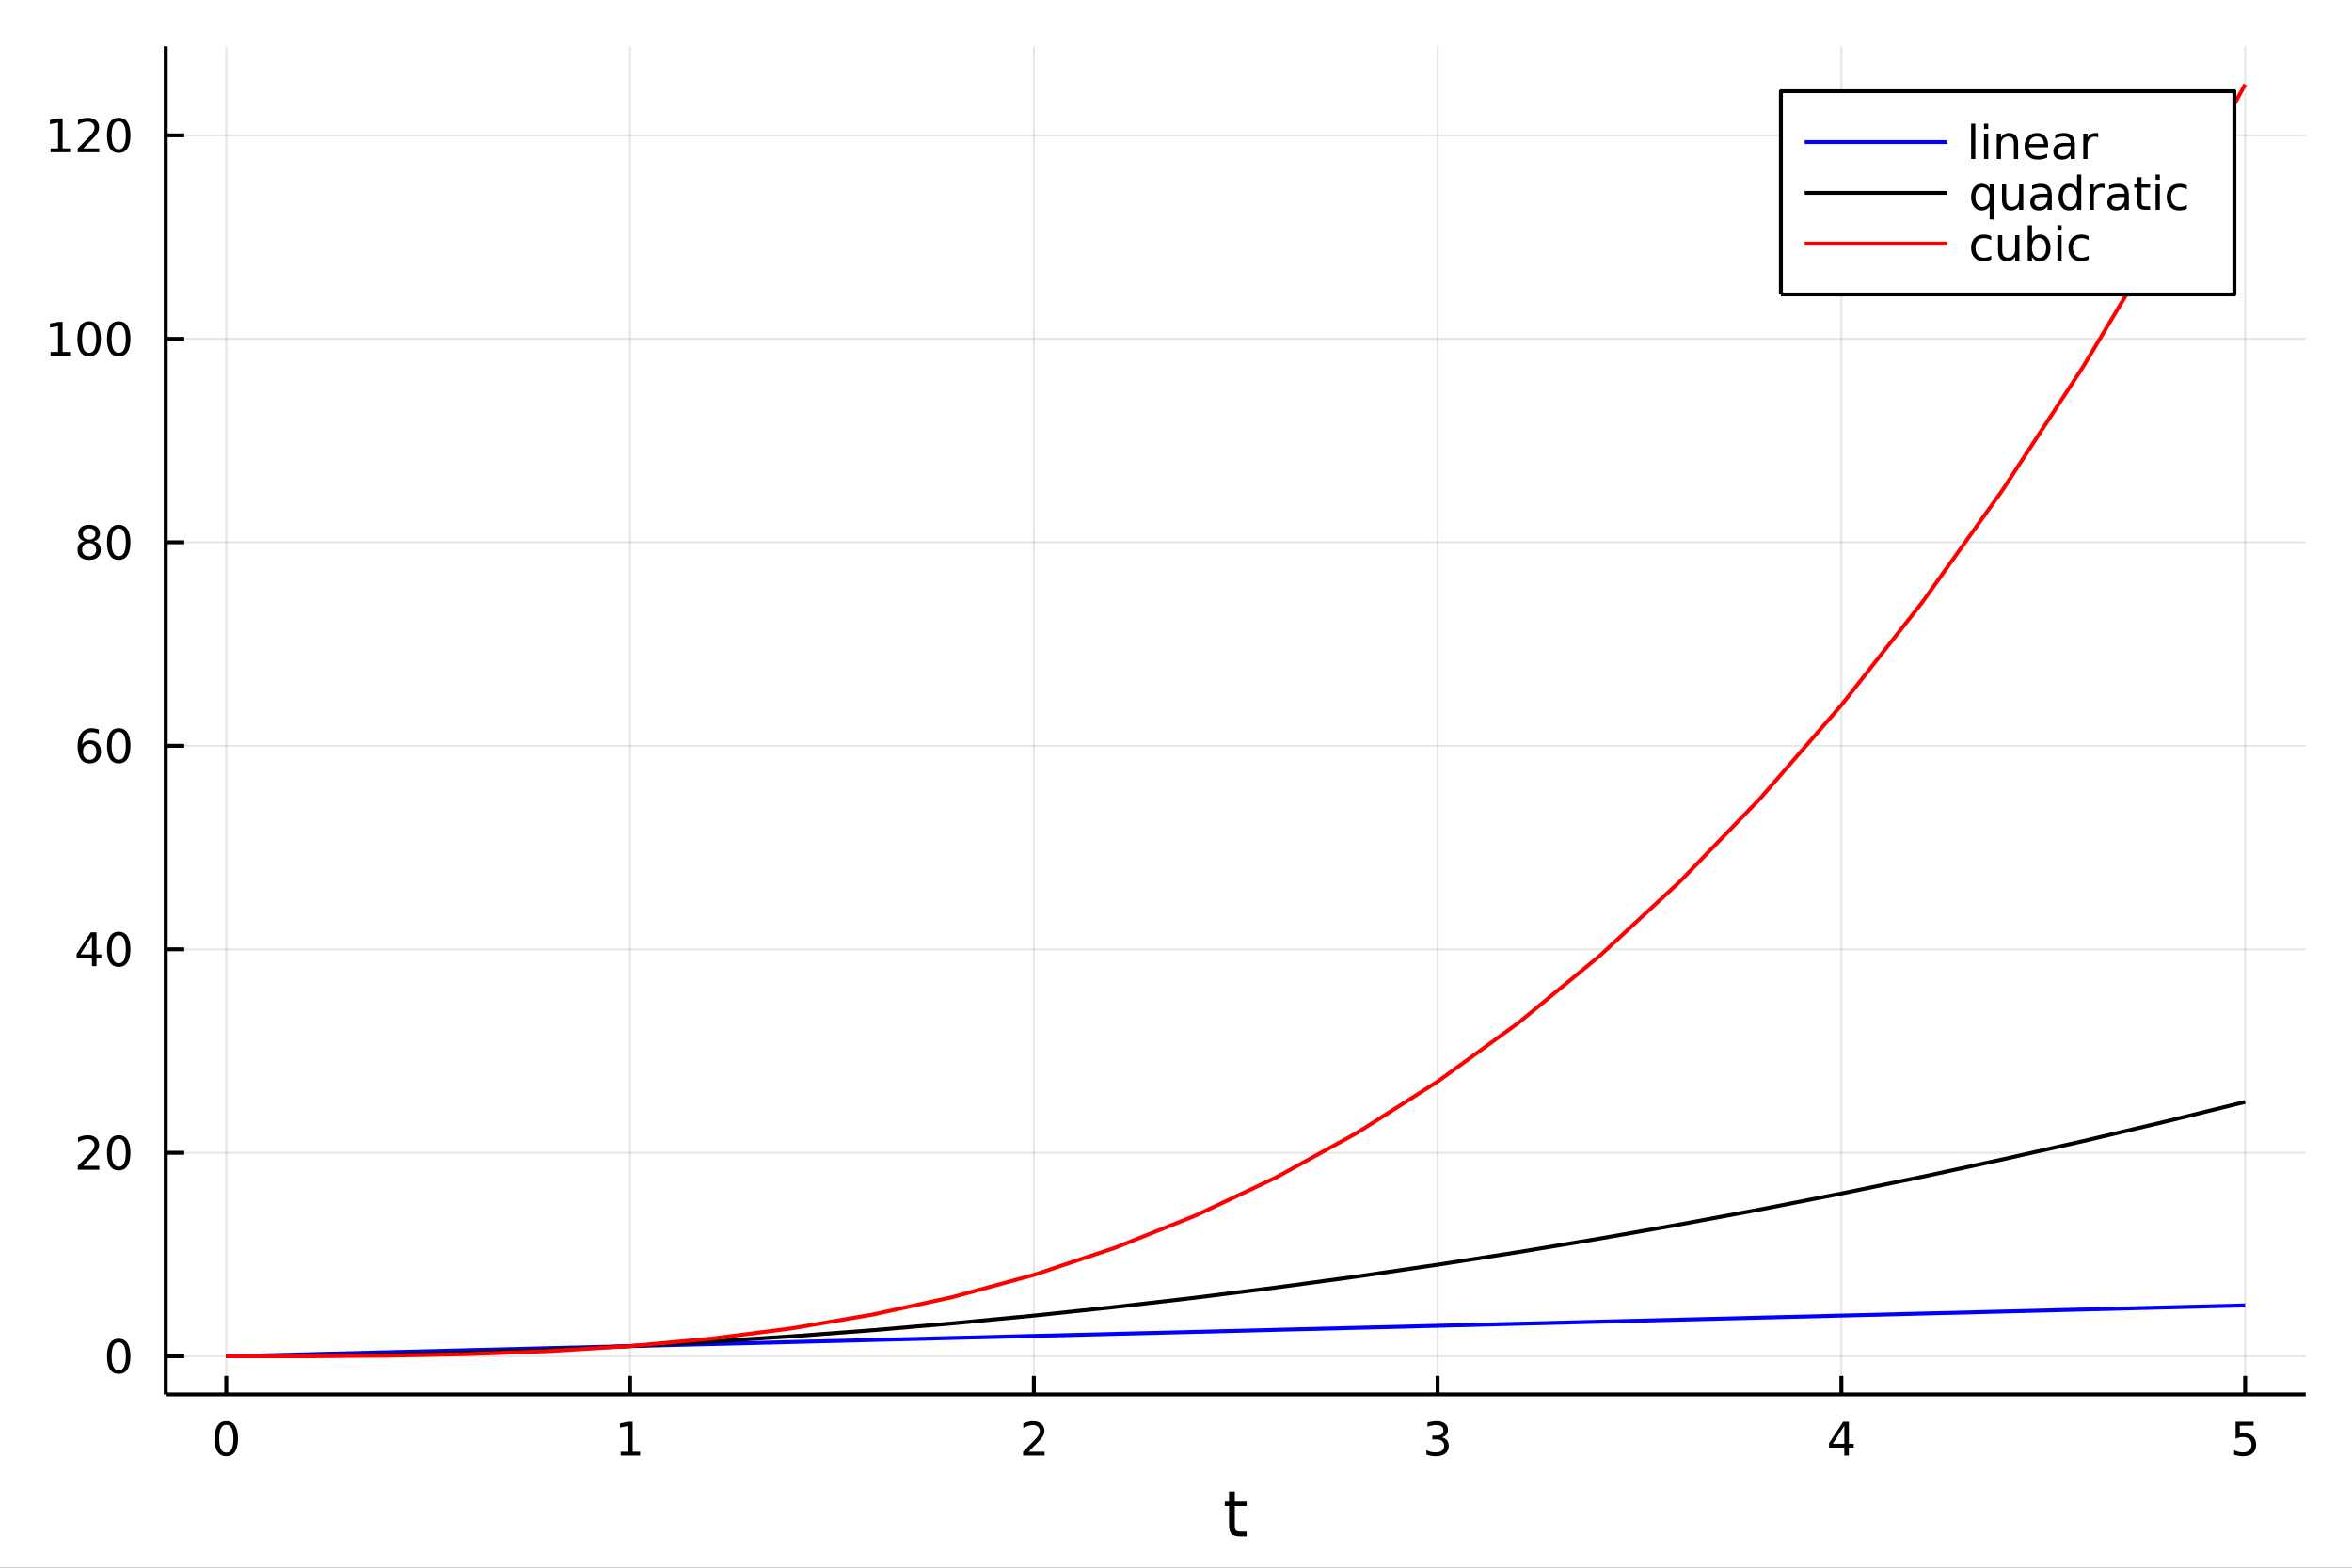 <?xml version="1.0" encoding="utf-8"?>
<svg xmlns="http://www.w3.org/2000/svg" xmlns:xlink="http://www.w3.org/1999/xlink" width="600" height="400" viewBox="0 0 2400 1600">
<rect x="0" y="0" width="2400" height="1600" fill="#333333" stroke="none"/>
<defs>
  <clipPath id="clip800">
    <rect x="0" y="0" width="2400" height="1600"/>
  </clipPath>
</defs>
<path clip-path="url(#clip800)" d="
M0 1600 L2400 1600 L2400 0 L0 0  Z
  " fill="#ffffff" fill-rule="evenodd" fill-opacity="1"/>
<defs>
  <clipPath id="clip801">
    <rect x="480" y="0" width="1681" height="1600"/>
  </clipPath>
</defs>
<path clip-path="url(#clip800)" d="
M169.121 1423.18 L2352.76 1423.18 L2352.76 47.244 L169.121 47.244  Z
  " fill="#ffffff" fill-rule="evenodd" fill-opacity="1"/>
<defs>
  <clipPath id="clip802">
    <rect x="169" y="47" width="2185" height="1377"/>
  </clipPath>
</defs>
<polyline clip-path="url(#clip802)" style="stroke:#000000; stroke-linecap:butt; stroke-linejoin:round; stroke-width:2; stroke-opacity:0.1; fill:none" points="
  230.922,1423.18 230.922,47.244 
  "/>
<polyline clip-path="url(#clip802)" style="stroke:#000000; stroke-linecap:butt; stroke-linejoin:round; stroke-width:2; stroke-opacity:0.1; fill:none" points="
  642.929,1423.18 642.929,47.244 
  "/>
<polyline clip-path="url(#clip802)" style="stroke:#000000; stroke-linecap:butt; stroke-linejoin:round; stroke-width:2; stroke-opacity:0.1; fill:none" points="
  1054.94,1423.18 1054.94,47.244 
  "/>
<polyline clip-path="url(#clip802)" style="stroke:#000000; stroke-linecap:butt; stroke-linejoin:round; stroke-width:2; stroke-opacity:0.1; fill:none" points="
  1466.94,1423.18 1466.94,47.244 
  "/>
<polyline clip-path="url(#clip802)" style="stroke:#000000; stroke-linecap:butt; stroke-linejoin:round; stroke-width:2; stroke-opacity:0.1; fill:none" points="
  1878.95,1423.18 1878.95,47.244 
  "/>
<polyline clip-path="url(#clip802)" style="stroke:#000000; stroke-linecap:butt; stroke-linejoin:round; stroke-width:2; stroke-opacity:0.1; fill:none" points="
  2290.95,1423.18 2290.95,47.244 
  "/>
<polyline clip-path="url(#clip800)" style="stroke:#000000; stroke-linecap:butt; stroke-linejoin:round; stroke-width:4; stroke-opacity:1; fill:none" points="
  169.121,1423.18 2352.76,1423.18 
  "/>
<polyline clip-path="url(#clip800)" style="stroke:#000000; stroke-linecap:butt; stroke-linejoin:round; stroke-width:4; stroke-opacity:1; fill:none" points="
  230.922,1423.18 230.922,1404.28 
  "/>
<polyline clip-path="url(#clip800)" style="stroke:#000000; stroke-linecap:butt; stroke-linejoin:round; stroke-width:4; stroke-opacity:1; fill:none" points="
  642.929,1423.18 642.929,1404.28 
  "/>
<polyline clip-path="url(#clip800)" style="stroke:#000000; stroke-linecap:butt; stroke-linejoin:round; stroke-width:4; stroke-opacity:1; fill:none" points="
  1054.94,1423.18 1054.94,1404.28 
  "/>
<polyline clip-path="url(#clip800)" style="stroke:#000000; stroke-linecap:butt; stroke-linejoin:round; stroke-width:4; stroke-opacity:1; fill:none" points="
  1466.94,1423.18 1466.94,1404.28 
  "/>
<polyline clip-path="url(#clip800)" style="stroke:#000000; stroke-linecap:butt; stroke-linejoin:round; stroke-width:4; stroke-opacity:1; fill:none" points="
  1878.95,1423.18 1878.95,1404.28 
  "/>
<polyline clip-path="url(#clip800)" style="stroke:#000000; stroke-linecap:butt; stroke-linejoin:round; stroke-width:4; stroke-opacity:1; fill:none" points="
  2290.95,1423.18 2290.95,1404.28 
  "/>
<path clip-path="url(#clip800)" d="M230.922 1454.1 Q227.311 1454.1 225.483 1457.66 Q223.677 1461.2 223.677 1468.33 Q223.677 1475.44 225.483 1479.01 Q227.311 1482.55 230.922 1482.55 Q234.557 1482.55 236.362 1479.01 Q238.191 1475.44 238.191 1468.33 Q238.191 1461.2 236.362 1457.66 Q234.557 1454.1 230.922 1454.1 M230.922 1450.39 Q236.732 1450.39 239.788 1455 Q242.867 1459.58 242.867 1468.33 Q242.867 1477.06 239.788 1481.67 Q236.732 1486.25 230.922 1486.25 Q225.112 1486.25 222.033 1481.67 Q218.978 1477.06 218.978 1468.33 Q218.978 1459.58 222.033 1455 Q225.112 1450.39 230.922 1450.39 Z" fill="#000000" fill-rule="evenodd" fill-opacity="1" /><path clip-path="url(#clip800)" d="M633.311 1481.64 L640.95 1481.64 L640.95 1455.28 L632.64 1456.95 L632.64 1452.69 L640.903 1451.02 L645.579 1451.02 L645.579 1481.64 L653.218 1481.64 L653.218 1485.58 L633.311 1485.58 L633.311 1481.64 Z" fill="#000000" fill-rule="evenodd" fill-opacity="1" /><path clip-path="url(#clip800)" d="M1049.59 1481.64 L1065.91 1481.64 L1065.91 1485.58 L1043.96 1485.58 L1043.96 1481.64 Q1046.63 1478.89 1051.21 1474.26 Q1055.81 1469.61 1057 1468.27 Q1059.24 1465.74 1060.12 1464.01 Q1061.02 1462.25 1061.02 1460.56 Q1061.02 1457.8 1059.08 1456.07 Q1057.16 1454.33 1054.06 1454.33 Q1051.86 1454.33 1049.4 1455.09 Q1046.97 1455.86 1044.19 1457.41 L1044.19 1452.69 Q1047.02 1451.55 1049.47 1450.97 Q1051.93 1450.39 1053.96 1450.39 Q1059.33 1450.39 1062.53 1453.08 Q1065.72 1455.77 1065.72 1460.26 Q1065.72 1462.39 1064.91 1464.31 Q1064.13 1466.2 1062.02 1468.8 Q1061.44 1469.47 1058.34 1472.69 Q1055.24 1475.88 1049.59 1481.64 Z" fill="#000000" fill-rule="evenodd" fill-opacity="1" /><path clip-path="url(#clip800)" d="M1471.19 1466.95 Q1474.55 1467.66 1476.42 1469.93 Q1478.32 1472.2 1478.32 1475.53 Q1478.32 1480.65 1474.8 1483.45 Q1471.28 1486.25 1464.8 1486.25 Q1462.62 1486.25 1460.31 1485.81 Q1458.02 1485.39 1455.56 1484.54 L1455.56 1480.02 Q1457.51 1481.16 1459.82 1481.74 Q1462.14 1482.32 1464.66 1482.32 Q1469.06 1482.32 1471.35 1480.58 Q1473.67 1478.84 1473.67 1475.53 Q1473.67 1472.48 1471.51 1470.77 Q1469.38 1469.03 1465.56 1469.03 L1461.54 1469.03 L1461.54 1465.19 L1465.75 1465.19 Q1469.2 1465.19 1471.03 1463.82 Q1472.86 1462.43 1472.86 1459.84 Q1472.86 1457.18 1470.96 1455.77 Q1469.08 1454.33 1465.56 1454.33 Q1463.64 1454.33 1461.44 1454.75 Q1459.25 1455.16 1456.61 1456.04 L1456.61 1451.88 Q1459.27 1451.14 1461.58 1450.77 Q1463.92 1450.39 1465.98 1450.39 Q1471.31 1450.39 1474.41 1452.83 Q1477.51 1455.23 1477.51 1459.35 Q1477.51 1462.22 1475.87 1464.21 Q1474.22 1466.18 1471.19 1466.95 Z" fill="#000000" fill-rule="evenodd" fill-opacity="1" /><path clip-path="url(#clip800)" d="M1881.96 1455.09 L1870.15 1473.54 L1881.96 1473.54 L1881.96 1455.09 M1880.73 1451.02 L1886.61 1451.02 L1886.61 1473.54 L1891.54 1473.54 L1891.54 1477.43 L1886.61 1477.43 L1886.61 1485.58 L1881.96 1485.58 L1881.96 1477.43 L1866.36 1477.43 L1866.36 1472.92 L1880.73 1451.02 Z" fill="#000000" fill-rule="evenodd" fill-opacity="1" /><path clip-path="url(#clip800)" d="M2281.23 1451.02 L2299.59 1451.02 L2299.59 1454.96 L2285.52 1454.96 L2285.52 1463.43 Q2286.53 1463.08 2287.55 1462.92 Q2288.57 1462.73 2289.59 1462.73 Q2295.38 1462.73 2298.76 1465.9 Q2302.14 1469.08 2302.14 1474.49 Q2302.14 1480.07 2298.66 1483.17 Q2295.19 1486.25 2288.87 1486.25 Q2286.7 1486.25 2284.43 1485.88 Q2282.18 1485.51 2279.77 1484.77 L2279.77 1480.07 Q2281.86 1481.2 2284.08 1481.76 Q2286.3 1482.32 2288.78 1482.32 Q2292.78 1482.32 2295.12 1480.21 Q2297.46 1478.1 2297.46 1474.49 Q2297.46 1470.88 2295.12 1468.77 Q2292.78 1466.67 2288.78 1466.67 Q2286.9 1466.67 2285.03 1467.08 Q2283.18 1467.5 2281.23 1468.38 L2281.23 1451.02 Z" fill="#000000" fill-rule="evenodd" fill-opacity="1" /><path clip-path="url(#clip800)" d="M1260 1522.27 L1260 1532.4 L1272.06 1532.4 L1272.06 1536.95 L1260 1536.95 L1260 1556.3 Q1260 1560.66 1261.18 1561.9 Q1262.39 1563.14 1266.05 1563.14 L1272.06 1563.14 L1272.06 1568.04 L1266.05 1568.04 Q1259.27 1568.04 1256.69 1565.53 Q1254.11 1562.98 1254.11 1556.3 L1254.11 1536.95 L1249.81 1536.95 L1249.81 1532.4 L1254.11 1532.4 L1254.11 1522.27 L1260 1522.27 Z" fill="#000000" fill-rule="evenodd" fill-opacity="1" /><polyline clip-path="url(#clip802)" style="stroke:#000000; stroke-linecap:butt; stroke-linejoin:round; stroke-width:2; stroke-opacity:0.1; fill:none" points="
  169.121,1384.24 2352.76,1384.24 
  "/>
<polyline clip-path="url(#clip802)" style="stroke:#000000; stroke-linecap:butt; stroke-linejoin:round; stroke-width:2; stroke-opacity:0.1; fill:none" points="
  169.121,1176.55 2352.76,1176.55 
  "/>
<polyline clip-path="url(#clip802)" style="stroke:#000000; stroke-linecap:butt; stroke-linejoin:round; stroke-width:2; stroke-opacity:0.1; fill:none" points="
  169.121,968.861 2352.76,968.861 
  "/>
<polyline clip-path="url(#clip802)" style="stroke:#000000; stroke-linecap:butt; stroke-linejoin:round; stroke-width:2; stroke-opacity:0.1; fill:none" points="
  169.121,761.173 2352.76,761.173 
  "/>
<polyline clip-path="url(#clip802)" style="stroke:#000000; stroke-linecap:butt; stroke-linejoin:round; stroke-width:2; stroke-opacity:0.1; fill:none" points="
  169.121,553.485 2352.76,553.485 
  "/>
<polyline clip-path="url(#clip802)" style="stroke:#000000; stroke-linecap:butt; stroke-linejoin:round; stroke-width:2; stroke-opacity:0.1; fill:none" points="
  169.121,345.796 2352.76,345.796 
  "/>
<polyline clip-path="url(#clip802)" style="stroke:#000000; stroke-linecap:butt; stroke-linejoin:round; stroke-width:2; stroke-opacity:0.1; fill:none" points="
  169.121,138.108 2352.76,138.108 
  "/>
<polyline clip-path="url(#clip800)" style="stroke:#000000; stroke-linecap:butt; stroke-linejoin:round; stroke-width:4; stroke-opacity:1; fill:none" points="
  169.121,1423.18 169.121,47.244 
  "/>
<polyline clip-path="url(#clip800)" style="stroke:#000000; stroke-linecap:butt; stroke-linejoin:round; stroke-width:4; stroke-opacity:1; fill:none" points="
  169.121,1384.24 188.019,1384.24 
  "/>
<polyline clip-path="url(#clip800)" style="stroke:#000000; stroke-linecap:butt; stroke-linejoin:round; stroke-width:4; stroke-opacity:1; fill:none" points="
  169.121,1176.55 188.019,1176.55 
  "/>
<polyline clip-path="url(#clip800)" style="stroke:#000000; stroke-linecap:butt; stroke-linejoin:round; stroke-width:4; stroke-opacity:1; fill:none" points="
  169.121,968.861 188.019,968.861 
  "/>
<polyline clip-path="url(#clip800)" style="stroke:#000000; stroke-linecap:butt; stroke-linejoin:round; stroke-width:4; stroke-opacity:1; fill:none" points="
  169.121,761.173 188.019,761.173 
  "/>
<polyline clip-path="url(#clip800)" style="stroke:#000000; stroke-linecap:butt; stroke-linejoin:round; stroke-width:4; stroke-opacity:1; fill:none" points="
  169.121,553.485 188.019,553.485 
  "/>
<polyline clip-path="url(#clip800)" style="stroke:#000000; stroke-linecap:butt; stroke-linejoin:round; stroke-width:4; stroke-opacity:1; fill:none" points="
  169.121,345.796 188.019,345.796 
  "/>
<polyline clip-path="url(#clip800)" style="stroke:#000000; stroke-linecap:butt; stroke-linejoin:round; stroke-width:4; stroke-opacity:1; fill:none" points="
  169.121,138.108 188.019,138.108 
  "/>
<path clip-path="url(#clip800)" d="M121.177 1370.04 Q117.566 1370.04 115.737 1373.6 Q113.932 1377.14 113.932 1384.27 Q113.932 1391.38 115.737 1394.94 Q117.566 1398.49 121.177 1398.49 Q124.811 1398.49 126.617 1394.94 Q128.445 1391.38 128.445 1384.27 Q128.445 1377.14 126.617 1373.6 Q124.811 1370.04 121.177 1370.04 M121.177 1366.33 Q126.987 1366.33 130.043 1370.94 Q133.121 1375.52 133.121 1384.27 Q133.121 1393 130.043 1397.61 Q126.987 1402.19 121.177 1402.19 Q115.367 1402.19 112.288 1397.61 Q109.233 1393 109.233 1384.27 Q109.233 1375.52 112.288 1370.94 Q115.367 1366.33 121.177 1366.33 Z" fill="#000000" fill-rule="evenodd" fill-opacity="1" /><path clip-path="url(#clip800)" d="M85.043 1189.89 L101.362 1189.89 L101.362 1193.83 L79.418 1193.83 L79.418 1189.89 Q82.08 1187.14 86.663 1182.51 Q91.27 1177.86 92.45 1176.52 Q94.696 1173.99 95.575 1172.26 Q96.478 1170.5 96.478 1168.81 Q96.478 1166.05 94.534 1164.32 Q92.612 1162.58 89.51 1162.58 Q87.311 1162.58 84.858 1163.34 Q82.427 1164.11 79.649 1165.66 L79.649 1160.94 Q82.473 1159.8 84.927 1159.22 Q87.381 1158.64 89.418 1158.64 Q94.788 1158.64 97.983 1161.33 Q101.177 1164.02 101.177 1168.51 Q101.177 1170.64 100.367 1172.56 Q99.58 1174.45 97.473 1177.05 Q96.895 1177.72 93.793 1180.94 Q90.691 1184.13 85.043 1189.89 Z" fill="#000000" fill-rule="evenodd" fill-opacity="1" /><path clip-path="url(#clip800)" d="M121.177 1162.35 Q117.566 1162.35 115.737 1165.91 Q113.932 1169.45 113.932 1176.58 Q113.932 1183.69 115.737 1187.26 Q117.566 1190.8 121.177 1190.8 Q124.811 1190.8 126.617 1187.26 Q128.445 1183.69 128.445 1176.58 Q128.445 1169.45 126.617 1165.91 Q124.811 1162.35 121.177 1162.35 M121.177 1158.64 Q126.987 1158.64 130.043 1163.25 Q133.121 1167.83 133.121 1176.58 Q133.121 1185.31 130.043 1189.92 Q126.987 1194.5 121.177 1194.5 Q115.367 1194.5 112.288 1189.92 Q109.233 1185.31 109.233 1176.58 Q109.233 1167.83 112.288 1163.25 Q115.367 1158.64 121.177 1158.64 Z" fill="#000000" fill-rule="evenodd" fill-opacity="1" /><path clip-path="url(#clip800)" d="M93.862 955.655 L82.057 974.104 L93.862 974.104 L93.862 955.655 M92.635 951.581 L98.515 951.581 L98.515 974.104 L103.446 974.104 L103.446 977.993 L98.515 977.993 L98.515 986.141 L93.862 986.141 L93.862 977.993 L78.26 977.993 L78.26 973.479 L92.635 951.581 Z" fill="#000000" fill-rule="evenodd" fill-opacity="1" /><path clip-path="url(#clip800)" d="M121.177 954.66 Q117.566 954.66 115.737 958.225 Q113.932 961.767 113.932 968.896 Q113.932 976.003 115.737 979.567 Q117.566 983.109 121.177 983.109 Q124.811 983.109 126.617 979.567 Q128.445 976.003 128.445 968.896 Q128.445 961.767 126.617 958.225 Q124.811 954.66 121.177 954.66 M121.177 950.956 Q126.987 950.956 130.043 955.563 Q133.121 960.146 133.121 968.896 Q133.121 977.623 130.043 982.229 Q126.987 986.813 121.177 986.813 Q115.367 986.813 112.288 982.229 Q109.233 977.623 109.233 968.896 Q109.233 960.146 112.288 955.563 Q115.367 950.956 121.177 950.956 Z" fill="#000000" fill-rule="evenodd" fill-opacity="1" /><path clip-path="url(#clip800)" d="M91.594 759.31 Q88.446 759.31 86.594 761.462 Q84.765 763.615 84.765 767.365 Q84.765 771.092 86.594 773.268 Q88.446 775.421 91.594 775.421 Q94.742 775.421 96.571 773.268 Q98.422 771.092 98.422 767.365 Q98.422 763.615 96.571 761.462 Q94.742 759.31 91.594 759.31 M100.876 744.657 L100.876 748.916 Q99.117 748.083 97.311 747.643 Q95.529 747.203 93.77 747.203 Q89.14 747.203 86.686 750.328 Q84.256 753.453 83.909 759.773 Q85.274 757.759 87.335 756.694 Q89.395 755.606 91.871 755.606 Q97.08 755.606 100.089 758.777 Q103.121 761.925 103.121 767.365 Q103.121 772.689 99.973 775.907 Q96.825 779.124 91.594 779.124 Q85.598 779.124 82.427 774.541 Q79.256 769.935 79.256 761.208 Q79.256 753.013 83.145 748.152 Q87.034 743.268 93.585 743.268 Q95.344 743.268 97.126 743.615 Q98.932 743.962 100.876 744.657 Z" fill="#000000" fill-rule="evenodd" fill-opacity="1" /><path clip-path="url(#clip800)" d="M121.177 746.972 Q117.566 746.972 115.737 750.537 Q113.932 754.078 113.932 761.208 Q113.932 768.314 115.737 771.879 Q117.566 775.421 121.177 775.421 Q124.811 775.421 126.617 771.879 Q128.445 768.314 128.445 761.208 Q128.445 754.078 126.617 750.537 Q124.811 746.972 121.177 746.972 M121.177 743.268 Q126.987 743.268 130.043 747.874 Q133.121 752.458 133.121 761.208 Q133.121 769.935 130.043 774.541 Q126.987 779.124 121.177 779.124 Q115.367 779.124 112.288 774.541 Q109.233 769.935 109.233 761.208 Q109.233 752.458 112.288 747.874 Q115.367 743.268 121.177 743.268 Z" fill="#000000" fill-rule="evenodd" fill-opacity="1" /><path clip-path="url(#clip800)" d="M91.015 554.353 Q87.682 554.353 85.76 556.135 Q83.862 557.917 83.862 561.042 Q83.862 564.167 85.76 565.95 Q87.682 567.732 91.015 567.732 Q94.348 567.732 96.27 565.95 Q98.191 564.144 98.191 561.042 Q98.191 557.917 96.27 556.135 Q94.371 554.353 91.015 554.353 M86.339 552.362 Q83.33 551.621 81.64 549.561 Q79.974 547.501 79.974 544.538 Q79.974 540.394 82.913 537.987 Q85.876 535.58 91.015 535.58 Q96.177 535.58 99.117 537.987 Q102.057 540.394 102.057 544.538 Q102.057 547.501 100.367 549.561 Q98.7 551.621 95.714 552.362 Q99.094 553.149 100.969 555.441 Q102.867 557.732 102.867 561.042 Q102.867 566.066 99.788 568.751 Q96.733 571.436 91.015 571.436 Q85.297 571.436 82.219 568.751 Q79.163 566.066 79.163 561.042 Q79.163 557.732 81.061 555.441 Q82.96 553.149 86.339 552.362 M84.626 544.978 Q84.626 547.663 86.293 549.167 Q87.983 550.672 91.015 550.672 Q94.024 550.672 95.714 549.167 Q97.427 547.663 97.427 544.978 Q97.427 542.293 95.714 540.788 Q94.024 539.283 91.015 539.283 Q87.983 539.283 86.293 540.788 Q84.626 542.293 84.626 544.978 Z" fill="#000000" fill-rule="evenodd" fill-opacity="1" /><path clip-path="url(#clip800)" d="M121.177 539.283 Q117.566 539.283 115.737 542.848 Q113.932 546.39 113.932 553.519 Q113.932 560.626 115.737 564.191 Q117.566 567.732 121.177 567.732 Q124.811 567.732 126.617 564.191 Q128.445 560.626 128.445 553.519 Q128.445 546.39 126.617 542.848 Q124.811 539.283 121.177 539.283 M121.177 535.58 Q126.987 535.58 130.043 540.186 Q133.121 544.769 133.121 553.519 Q133.121 562.246 130.043 566.853 Q126.987 571.436 121.177 571.436 Q115.367 571.436 112.288 566.853 Q109.233 562.246 109.233 553.519 Q109.233 544.769 112.288 540.186 Q115.367 535.58 121.177 535.58 Z" fill="#000000" fill-rule="evenodd" fill-opacity="1" /><path clip-path="url(#clip800)" d="M51.663 359.141 L59.302 359.141 L59.302 332.775 L50.992 334.442 L50.992 330.183 L59.256 328.516 L63.932 328.516 L63.932 359.141 L71.571 359.141 L71.571 363.076 L51.663 363.076 L51.663 359.141 Z" fill="#000000" fill-rule="evenodd" fill-opacity="1" /><path clip-path="url(#clip800)" d="M91.015 331.595 Q87.404 331.595 85.575 335.16 Q83.77 338.701 83.77 345.831 Q83.77 352.937 85.575 356.502 Q87.404 360.044 91.015 360.044 Q94.649 360.044 96.455 356.502 Q98.284 352.937 98.284 345.831 Q98.284 338.701 96.455 335.16 Q94.649 331.595 91.015 331.595 M91.015 327.891 Q96.825 327.891 99.881 332.498 Q102.959 337.081 102.959 345.831 Q102.959 354.558 99.881 359.164 Q96.825 363.747 91.015 363.747 Q85.205 363.747 82.126 359.164 Q79.071 354.558 79.071 345.831 Q79.071 337.081 82.126 332.498 Q85.205 327.891 91.015 327.891 Z" fill="#000000" fill-rule="evenodd" fill-opacity="1" /><path clip-path="url(#clip800)" d="M121.177 331.595 Q117.566 331.595 115.737 335.16 Q113.932 338.701 113.932 345.831 Q113.932 352.937 115.737 356.502 Q117.566 360.044 121.177 360.044 Q124.811 360.044 126.617 356.502 Q128.445 352.937 128.445 345.831 Q128.445 338.701 126.617 335.16 Q124.811 331.595 121.177 331.595 M121.177 327.891 Q126.987 327.891 130.043 332.498 Q133.121 337.081 133.121 345.831 Q133.121 354.558 130.043 359.164 Q126.987 363.747 121.177 363.747 Q115.367 363.747 112.288 359.164 Q109.233 354.558 109.233 345.831 Q109.233 337.081 112.288 332.498 Q115.367 327.891 121.177 327.891 Z" fill="#000000" fill-rule="evenodd" fill-opacity="1" /><path clip-path="url(#clip800)" d="M51.663 151.453 L59.302 151.453 L59.302 125.087 L50.992 126.754 L50.992 122.494 L59.256 120.828 L63.932 120.828 L63.932 151.453 L71.571 151.453 L71.571 155.388 L51.663 155.388 L51.663 151.453 Z" fill="#000000" fill-rule="evenodd" fill-opacity="1" /><path clip-path="url(#clip800)" d="M85.043 151.453 L101.362 151.453 L101.362 155.388 L79.418 155.388 L79.418 151.453 Q82.08 148.698 86.663 144.068 Q91.27 139.416 92.45 138.073 Q94.696 135.55 95.575 133.814 Q96.478 132.055 96.478 130.365 Q96.478 127.61 94.534 125.874 Q92.612 124.138 89.51 124.138 Q87.311 124.138 84.858 124.902 Q82.427 125.666 79.649 127.217 L79.649 122.494 Q82.473 121.36 84.927 120.781 Q87.381 120.203 89.418 120.203 Q94.788 120.203 97.983 122.888 Q101.177 125.573 101.177 130.064 Q101.177 132.193 100.367 134.115 Q99.58 136.013 97.473 138.605 Q96.895 139.277 93.793 142.494 Q90.691 145.689 85.043 151.453 Z" fill="#000000" fill-rule="evenodd" fill-opacity="1" /><path clip-path="url(#clip800)" d="M121.177 123.906 Q117.566 123.906 115.737 127.471 Q113.932 131.013 113.932 138.142 Q113.932 145.249 115.737 148.814 Q117.566 152.355 121.177 152.355 Q124.811 152.355 126.617 148.814 Q128.445 145.249 128.445 138.142 Q128.445 131.013 126.617 127.471 Q124.811 123.906 121.177 123.906 M121.177 120.203 Q126.987 120.203 130.043 124.809 Q133.121 129.393 133.121 138.142 Q133.121 146.869 130.043 151.476 Q126.987 156.059 121.177 156.059 Q115.367 156.059 112.288 151.476 Q109.233 146.869 109.233 138.142 Q109.233 129.393 112.288 124.809 Q115.367 120.203 121.177 120.203 Z" fill="#000000" fill-rule="evenodd" fill-opacity="1" /><polyline clip-path="url(#clip802)" style="stroke:#0000ff; stroke-linecap:butt; stroke-linejoin:round; stroke-width:4; stroke-opacity:1; fill:none" points="
  230.922,1384.24 313.324,1382.16 395.725,1380.08 478.126,1378.01 560.528,1375.93 642.929,1373.85 725.33,1371.78 807.731,1369.7 890.133,1367.62 972.534,1365.55 
  1054.94,1363.47 1137.34,1361.39 1219.74,1359.32 1302.14,1357.24 1384.54,1355.16 1466.94,1353.09 1549.34,1351.01 1631.74,1348.93 1714.15,1346.85 1796.55,1344.78 
  1878.95,1342.7 1961.35,1340.62 2043.75,1338.55 2126.15,1336.47 2208.55,1334.39 2290.95,1332.32 
  "/>
<polyline clip-path="url(#clip802)" style="stroke:#000000; stroke-linecap:butt; stroke-linejoin:round; stroke-width:4; stroke-opacity:1; fill:none" points="
  230.922,1384.24 313.324,1383.82 395.725,1382.58 478.126,1380.5 560.528,1377.59 642.929,1373.85 725.33,1369.28 807.731,1363.88 890.133,1357.65 972.534,1350.59 
  1054.94,1342.7 1137.34,1333.98 1219.74,1324.42 1302.14,1314.04 1384.54,1302.82 1466.94,1290.78 1549.34,1277.9 1631.74,1264.19 1714.15,1249.66 1796.55,1234.29 
  1878.95,1218.09 1961.35,1201.06 2043.75,1183.2 2126.15,1164.5 2208.55,1144.98 2290.95,1124.63 
  "/>
<polyline clip-path="url(#clip802)" style="stroke:#ff0000; stroke-linecap:butt; stroke-linejoin:round; stroke-width:4; stroke-opacity:1; fill:none" points="
  230.922,1384.24 313.324,1384.16 395.725,1383.57 478.126,1382 560.528,1378.92 642.929,1373.85 725.33,1366.29 807.731,1355.74 890.133,1341.7 972.534,1323.68 
  1054.94,1301.16 1137.34,1273.66 1219.74,1240.68 1302.14,1201.72 1384.54,1156.28 1466.94,1103.86 1549.34,1043.96 1631.74,976.089 1714.15,899.743 1796.55,814.424 
  1878.95,719.635 1961.35,614.877 2043.75,499.652 2126.15,373.46 2208.55,235.804 2290.95,86.186 
  "/>
<path clip-path="url(#clip800)" d="
M1817.25 300.469 L2279.97 300.469 L2279.97 93.109 L1817.25 93.109  Z
  " fill="#ffffff" fill-rule="evenodd" fill-opacity="1"/>
<polyline clip-path="url(#clip800)" style="stroke:#000000; stroke-linecap:butt; stroke-linejoin:round; stroke-width:4; stroke-opacity:1; fill:none" points="
  1817.25,300.469 2279.97,300.469 2279.97,93.109 1817.25,93.109 1817.25,300.469 
  "/>
<polyline clip-path="url(#clip800)" style="stroke:#0000ff; stroke-linecap:butt; stroke-linejoin:round; stroke-width:4; stroke-opacity:1; fill:none" points="
  1841.51,144.949 1987.09,144.949 
  "/>
<path clip-path="url(#clip800)" d="M2011.35 126.21 L2015.61 126.21 L2015.61 162.229 L2011.35 162.229 L2011.35 126.21 Z" fill="#000000" fill-rule="evenodd" fill-opacity="1" /><path clip-path="url(#clip800)" d="M2024.52 136.303 L2028.78 136.303 L2028.78 162.229 L2024.52 162.229 L2024.52 136.303 M2024.52 126.21 L2028.78 126.21 L2028.78 131.604 L2024.52 131.604 L2024.52 126.21 Z" fill="#000000" fill-rule="evenodd" fill-opacity="1" /><path clip-path="url(#clip800)" d="M2059.24 146.581 L2059.24 162.229 L2054.99 162.229 L2054.99 146.719 Q2054.99 143.039 2053.55 141.21 Q2052.12 139.382 2049.24 139.382 Q2045.8 139.382 2043.8 141.581 Q2041.81 143.78 2041.81 147.576 L2041.81 162.229 L2037.53 162.229 L2037.53 136.303 L2041.81 136.303 L2041.81 140.331 Q2043.34 137.993 2045.4 136.835 Q2047.49 135.678 2050.19 135.678 Q2054.66 135.678 2056.95 138.456 Q2059.24 141.21 2059.24 146.581 Z" fill="#000000" fill-rule="evenodd" fill-opacity="1" /><path clip-path="url(#clip800)" d="M2089.92 148.201 L2089.92 150.284 L2070.33 150.284 Q2070.61 154.682 2072.97 156.997 Q2075.36 159.289 2079.59 159.289 Q2082.05 159.289 2084.34 158.687 Q2086.65 158.085 2088.92 156.881 L2088.92 160.909 Q2086.63 161.881 2084.22 162.391 Q2081.81 162.9 2079.34 162.9 Q2073.13 162.9 2069.5 159.289 Q2065.89 155.678 2065.89 149.52 Q2065.89 143.155 2069.31 139.428 Q2072.76 135.678 2078.6 135.678 Q2083.83 135.678 2086.86 139.057 Q2089.92 142.414 2089.92 148.201 M2085.66 146.951 Q2085.61 143.456 2083.69 141.372 Q2081.79 139.289 2078.64 139.289 Q2075.08 139.289 2072.93 141.303 Q2070.8 143.317 2070.47 146.974 L2085.66 146.951 Z" fill="#000000" fill-rule="evenodd" fill-opacity="1" /><path clip-path="url(#clip800)" d="M2108.69 149.196 Q2103.53 149.196 2101.54 150.377 Q2099.55 151.557 2099.55 154.405 Q2099.55 156.673 2101.03 158.016 Q2102.53 159.335 2105.1 159.335 Q2108.64 159.335 2110.77 156.835 Q2112.92 154.312 2112.92 150.145 L2112.92 149.196 L2108.69 149.196 M2117.18 147.437 L2117.18 162.229 L2112.92 162.229 L2112.92 158.293 Q2111.47 160.655 2109.29 161.789 Q2107.11 162.9 2103.97 162.9 Q2099.99 162.9 2097.62 160.678 Q2095.29 158.432 2095.29 154.682 Q2095.29 150.307 2098.2 148.085 Q2101.14 145.863 2106.95 145.863 L2112.92 145.863 L2112.92 145.446 Q2112.92 142.507 2110.98 140.909 Q2109.06 139.289 2105.56 139.289 Q2103.34 139.289 2101.24 139.821 Q2099.13 140.354 2097.18 141.419 L2097.18 137.483 Q2099.52 136.581 2101.72 136.141 Q2103.92 135.678 2106 135.678 Q2111.63 135.678 2114.41 138.594 Q2117.18 141.511 2117.18 147.437 Z" fill="#000000" fill-rule="evenodd" fill-opacity="1" /><path clip-path="url(#clip800)" d="M2140.98 140.284 Q2140.26 139.868 2139.41 139.682 Q2138.57 139.474 2137.55 139.474 Q2133.94 139.474 2132 141.835 Q2130.08 144.173 2130.08 148.571 L2130.08 162.229 L2125.8 162.229 L2125.8 136.303 L2130.08 136.303 L2130.08 140.331 Q2131.42 137.969 2133.57 136.835 Q2135.73 135.678 2138.8 135.678 Q2139.24 135.678 2139.78 135.747 Q2140.31 135.794 2140.96 135.909 L2140.98 140.284 Z" fill="#000000" fill-rule="evenodd" fill-opacity="1" /><polyline clip-path="url(#clip800)" style="stroke:#000000; stroke-linecap:butt; stroke-linejoin:round; stroke-width:4; stroke-opacity:1; fill:none" points="
  1841.51,196.789 1987.09,196.789 
  "/>
<path clip-path="url(#clip800)" d="M2015.75 201.129 Q2015.75 205.828 2017.67 208.513 Q2019.62 211.175 2022.99 211.175 Q2026.37 211.175 2028.32 208.513 Q2030.26 205.828 2030.26 201.129 Q2030.26 196.43 2028.32 193.768 Q2026.37 191.083 2022.99 191.083 Q2019.62 191.083 2017.67 193.768 Q2015.75 196.43 2015.75 201.129 M2030.26 210.18 Q2028.92 212.495 2026.86 213.629 Q2024.82 214.74 2021.95 214.74 Q2017.25 214.74 2014.29 210.99 Q2011.35 207.24 2011.35 201.129 Q2011.35 195.018 2014.29 191.268 Q2017.25 187.518 2021.95 187.518 Q2024.82 187.518 2026.86 188.652 Q2028.92 189.763 2030.26 192.078 L2030.26 188.143 L2034.52 188.143 L2034.52 223.93 L2030.26 223.93 L2030.26 210.18 Z" fill="#000000" fill-rule="evenodd" fill-opacity="1" /><path clip-path="url(#clip800)" d="M2042.86 203.837 L2042.86 188.143 L2047.12 188.143 L2047.12 203.675 Q2047.12 207.356 2048.55 209.208 Q2049.99 211.036 2052.86 211.036 Q2056.3 211.036 2058.3 208.837 Q2060.31 206.638 2060.31 202.842 L2060.31 188.143 L2064.57 188.143 L2064.57 214.069 L2060.31 214.069 L2060.31 210.087 Q2058.76 212.448 2056.7 213.606 Q2054.66 214.74 2051.95 214.74 Q2047.49 214.74 2045.17 211.962 Q2042.86 209.184 2042.86 203.837 M2053.57 187.518 L2053.57 187.518 Z" fill="#000000" fill-rule="evenodd" fill-opacity="1" /><path clip-path="url(#clip800)" d="M2085.12 201.036 Q2079.96 201.036 2077.97 202.217 Q2075.98 203.397 2075.98 206.245 Q2075.98 208.513 2077.46 209.856 Q2078.97 211.175 2081.54 211.175 Q2085.08 211.175 2087.21 208.675 Q2089.36 206.152 2089.36 201.985 L2089.36 201.036 L2085.12 201.036 M2093.62 199.277 L2093.62 214.069 L2089.36 214.069 L2089.36 210.133 Q2087.9 212.495 2085.73 213.629 Q2083.55 214.74 2080.4 214.74 Q2076.42 214.74 2074.06 212.518 Q2071.72 210.272 2071.72 206.522 Q2071.72 202.147 2074.64 199.925 Q2077.58 197.703 2083.39 197.703 L2089.36 197.703 L2089.36 197.286 Q2089.36 194.347 2087.42 192.749 Q2085.49 191.129 2082 191.129 Q2079.78 191.129 2077.67 191.661 Q2075.56 192.194 2073.62 193.259 L2073.62 189.323 Q2075.96 188.421 2078.16 187.981 Q2080.36 187.518 2082.44 187.518 Q2088.06 187.518 2090.84 190.434 Q2093.62 193.351 2093.62 199.277 Z" fill="#000000" fill-rule="evenodd" fill-opacity="1" /><path clip-path="url(#clip800)" d="M2119.45 192.078 L2119.45 178.05 L2123.71 178.05 L2123.71 214.069 L2119.45 214.069 L2119.45 210.18 Q2118.11 212.495 2116.05 213.629 Q2114.01 214.74 2111.14 214.74 Q2106.44 214.74 2103.48 210.99 Q2100.54 207.24 2100.54 201.129 Q2100.54 195.018 2103.48 191.268 Q2106.44 187.518 2111.14 187.518 Q2114.01 187.518 2116.05 188.652 Q2118.11 189.763 2119.45 192.078 M2104.94 201.129 Q2104.94 205.828 2106.86 208.513 Q2108.8 211.175 2112.18 211.175 Q2115.56 211.175 2117.51 208.513 Q2119.45 205.828 2119.45 201.129 Q2119.45 196.43 2117.51 193.768 Q2115.56 191.083 2112.18 191.083 Q2108.8 191.083 2106.86 193.768 Q2104.94 196.43 2104.94 201.129 Z" fill="#000000" fill-rule="evenodd" fill-opacity="1" /><path clip-path="url(#clip800)" d="M2147.51 192.124 Q2146.79 191.708 2145.93 191.522 Q2145.1 191.314 2144.08 191.314 Q2140.47 191.314 2138.53 193.675 Q2136.61 196.013 2136.61 200.411 L2136.61 214.069 L2132.32 214.069 L2132.32 188.143 L2136.61 188.143 L2136.61 192.171 Q2137.95 189.809 2140.1 188.675 Q2142.25 187.518 2145.33 187.518 Q2145.77 187.518 2146.3 187.587 Q2146.84 187.634 2147.48 187.749 L2147.51 192.124 Z" fill="#000000" fill-rule="evenodd" fill-opacity="1" /><path clip-path="url(#clip800)" d="M2163.76 201.036 Q2158.6 201.036 2156.61 202.217 Q2154.61 203.397 2154.61 206.245 Q2154.61 208.513 2156.1 209.856 Q2157.6 211.175 2160.17 211.175 Q2163.71 211.175 2165.84 208.675 Q2167.99 206.152 2167.99 201.985 L2167.99 201.036 L2163.76 201.036 M2172.25 199.277 L2172.25 214.069 L2167.99 214.069 L2167.99 210.133 Q2166.54 212.495 2164.36 213.629 Q2162.18 214.74 2159.04 214.74 Q2155.05 214.74 2152.69 212.518 Q2150.36 210.272 2150.36 206.522 Q2150.36 202.147 2153.27 199.925 Q2156.21 197.703 2162.02 197.703 L2167.99 197.703 L2167.99 197.286 Q2167.99 194.347 2166.05 192.749 Q2164.13 191.129 2160.63 191.129 Q2158.41 191.129 2156.3 191.661 Q2154.2 192.194 2152.25 193.259 L2152.25 189.323 Q2154.59 188.421 2156.79 187.981 Q2158.99 187.518 2161.07 187.518 Q2166.7 187.518 2169.48 190.434 Q2172.25 193.351 2172.25 199.277 Z" fill="#000000" fill-rule="evenodd" fill-opacity="1" /><path clip-path="url(#clip800)" d="M2185.24 180.782 L2185.24 188.143 L2194.01 188.143 L2194.01 191.453 L2185.24 191.453 L2185.24 205.527 Q2185.24 208.698 2186.1 209.601 Q2186.98 210.504 2189.64 210.504 L2194.01 210.504 L2194.01 214.069 L2189.64 214.069 Q2184.71 214.069 2182.83 212.24 Q2180.96 210.388 2180.96 205.527 L2180.96 191.453 L2177.83 191.453 L2177.83 188.143 L2180.96 188.143 L2180.96 180.782 L2185.24 180.782 Z" fill="#000000" fill-rule="evenodd" fill-opacity="1" /><path clip-path="url(#clip800)" d="M2199.61 188.143 L2203.87 188.143 L2203.87 214.069 L2199.61 214.069 L2199.61 188.143 M2199.61 178.05 L2203.87 178.05 L2203.87 183.444 L2199.61 183.444 L2199.61 178.05 Z" fill="#000000" fill-rule="evenodd" fill-opacity="1" /><path clip-path="url(#clip800)" d="M2231.44 189.138 L2231.44 193.12 Q2229.64 192.124 2227.81 191.638 Q2226 191.129 2224.15 191.129 Q2220.01 191.129 2217.72 193.768 Q2215.42 196.384 2215.42 201.129 Q2215.42 205.874 2217.72 208.513 Q2220.01 211.129 2224.15 211.129 Q2226 211.129 2227.81 210.643 Q2229.64 210.133 2231.44 209.138 L2231.44 213.073 Q2229.66 213.907 2227.74 214.323 Q2225.84 214.74 2223.69 214.74 Q2217.83 214.74 2214.38 211.059 Q2210.93 207.379 2210.93 201.129 Q2210.93 194.786 2214.41 191.152 Q2217.9 187.518 2223.97 187.518 Q2225.93 187.518 2227.81 187.935 Q2229.68 188.328 2231.44 189.138 Z" fill="#000000" fill-rule="evenodd" fill-opacity="1" /><polyline clip-path="url(#clip800)" style="stroke:#ff0000; stroke-linecap:butt; stroke-linejoin:round; stroke-width:4; stroke-opacity:1; fill:none" points="
  1841.51,248.629 1987.09,248.629 
  "/>
<path clip-path="url(#clip800)" d="M2031.86 240.978 L2031.86 244.96 Q2030.06 243.964 2028.23 243.478 Q2026.42 242.969 2024.57 242.969 Q2020.43 242.969 2018.13 245.608 Q2015.84 248.224 2015.84 252.969 Q2015.84 257.714 2018.13 260.353 Q2020.43 262.969 2024.57 262.969 Q2026.42 262.969 2028.23 262.483 Q2030.06 261.973 2031.86 260.978 L2031.86 264.913 Q2030.08 265.747 2028.16 266.163 Q2026.26 266.58 2024.11 266.58 Q2018.25 266.58 2014.8 262.899 Q2011.35 259.219 2011.35 252.969 Q2011.35 246.626 2014.82 242.992 Q2018.32 239.358 2024.38 239.358 Q2026.35 239.358 2028.23 239.775 Q2030.1 240.168 2031.86 240.978 Z" fill="#000000" fill-rule="evenodd" fill-opacity="1" /><path clip-path="url(#clip800)" d="M2038.83 255.677 L2038.83 239.983 L2043.09 239.983 L2043.09 255.515 Q2043.09 259.196 2044.52 261.048 Q2045.96 262.876 2048.83 262.876 Q2052.28 262.876 2054.27 260.677 Q2056.28 258.478 2056.28 254.682 L2056.28 239.983 L2060.54 239.983 L2060.54 265.909 L2056.28 265.909 L2056.28 261.927 Q2054.73 264.288 2052.67 265.446 Q2050.63 266.58 2047.93 266.58 Q2043.46 266.58 2041.14 263.802 Q2038.83 261.024 2038.83 255.677 M2049.55 239.358 L2049.55 239.358 Z" fill="#000000" fill-rule="evenodd" fill-opacity="1" /><path clip-path="url(#clip800)" d="M2087.93 252.969 Q2087.93 248.27 2085.98 245.608 Q2084.06 242.923 2080.68 242.923 Q2077.3 242.923 2075.36 245.608 Q2073.43 248.27 2073.43 252.969 Q2073.43 257.668 2075.36 260.353 Q2077.3 263.015 2080.68 263.015 Q2084.06 263.015 2085.98 260.353 Q2087.93 257.668 2087.93 252.969 M2073.43 243.918 Q2074.78 241.603 2076.81 240.492 Q2078.87 239.358 2081.72 239.358 Q2086.44 239.358 2089.38 243.108 Q2092.35 246.858 2092.35 252.969 Q2092.35 259.08 2089.38 262.83 Q2086.44 266.58 2081.72 266.58 Q2078.87 266.58 2076.81 265.469 Q2074.78 264.335 2073.43 262.02 L2073.43 265.909 L2069.15 265.909 L2069.15 229.89 L2073.43 229.89 L2073.43 243.918 Z" fill="#000000" fill-rule="evenodd" fill-opacity="1" /><path clip-path="url(#clip800)" d="M2099.41 239.983 L2103.67 239.983 L2103.67 265.909 L2099.41 265.909 L2099.41 239.983 M2099.41 229.89 L2103.67 229.89 L2103.67 235.284 L2099.41 235.284 L2099.41 229.89 Z" fill="#000000" fill-rule="evenodd" fill-opacity="1" /><path clip-path="url(#clip800)" d="M2131.24 240.978 L2131.24 244.96 Q2129.43 243.964 2127.6 243.478 Q2125.8 242.969 2123.94 242.969 Q2119.8 242.969 2117.51 245.608 Q2115.22 248.224 2115.22 252.969 Q2115.22 257.714 2117.51 260.353 Q2119.8 262.969 2123.94 262.969 Q2125.8 262.969 2127.6 262.483 Q2129.43 261.973 2131.24 260.978 L2131.24 264.913 Q2129.45 265.747 2127.53 266.163 Q2125.63 266.58 2123.48 266.58 Q2117.62 266.58 2114.17 262.899 Q2110.73 259.219 2110.73 252.969 Q2110.73 246.626 2114.2 242.992 Q2117.69 239.358 2123.76 239.358 Q2125.73 239.358 2127.6 239.775 Q2129.48 240.168 2131.24 240.978 Z" fill="#000000" fill-rule="evenodd" fill-opacity="1" /></svg>
